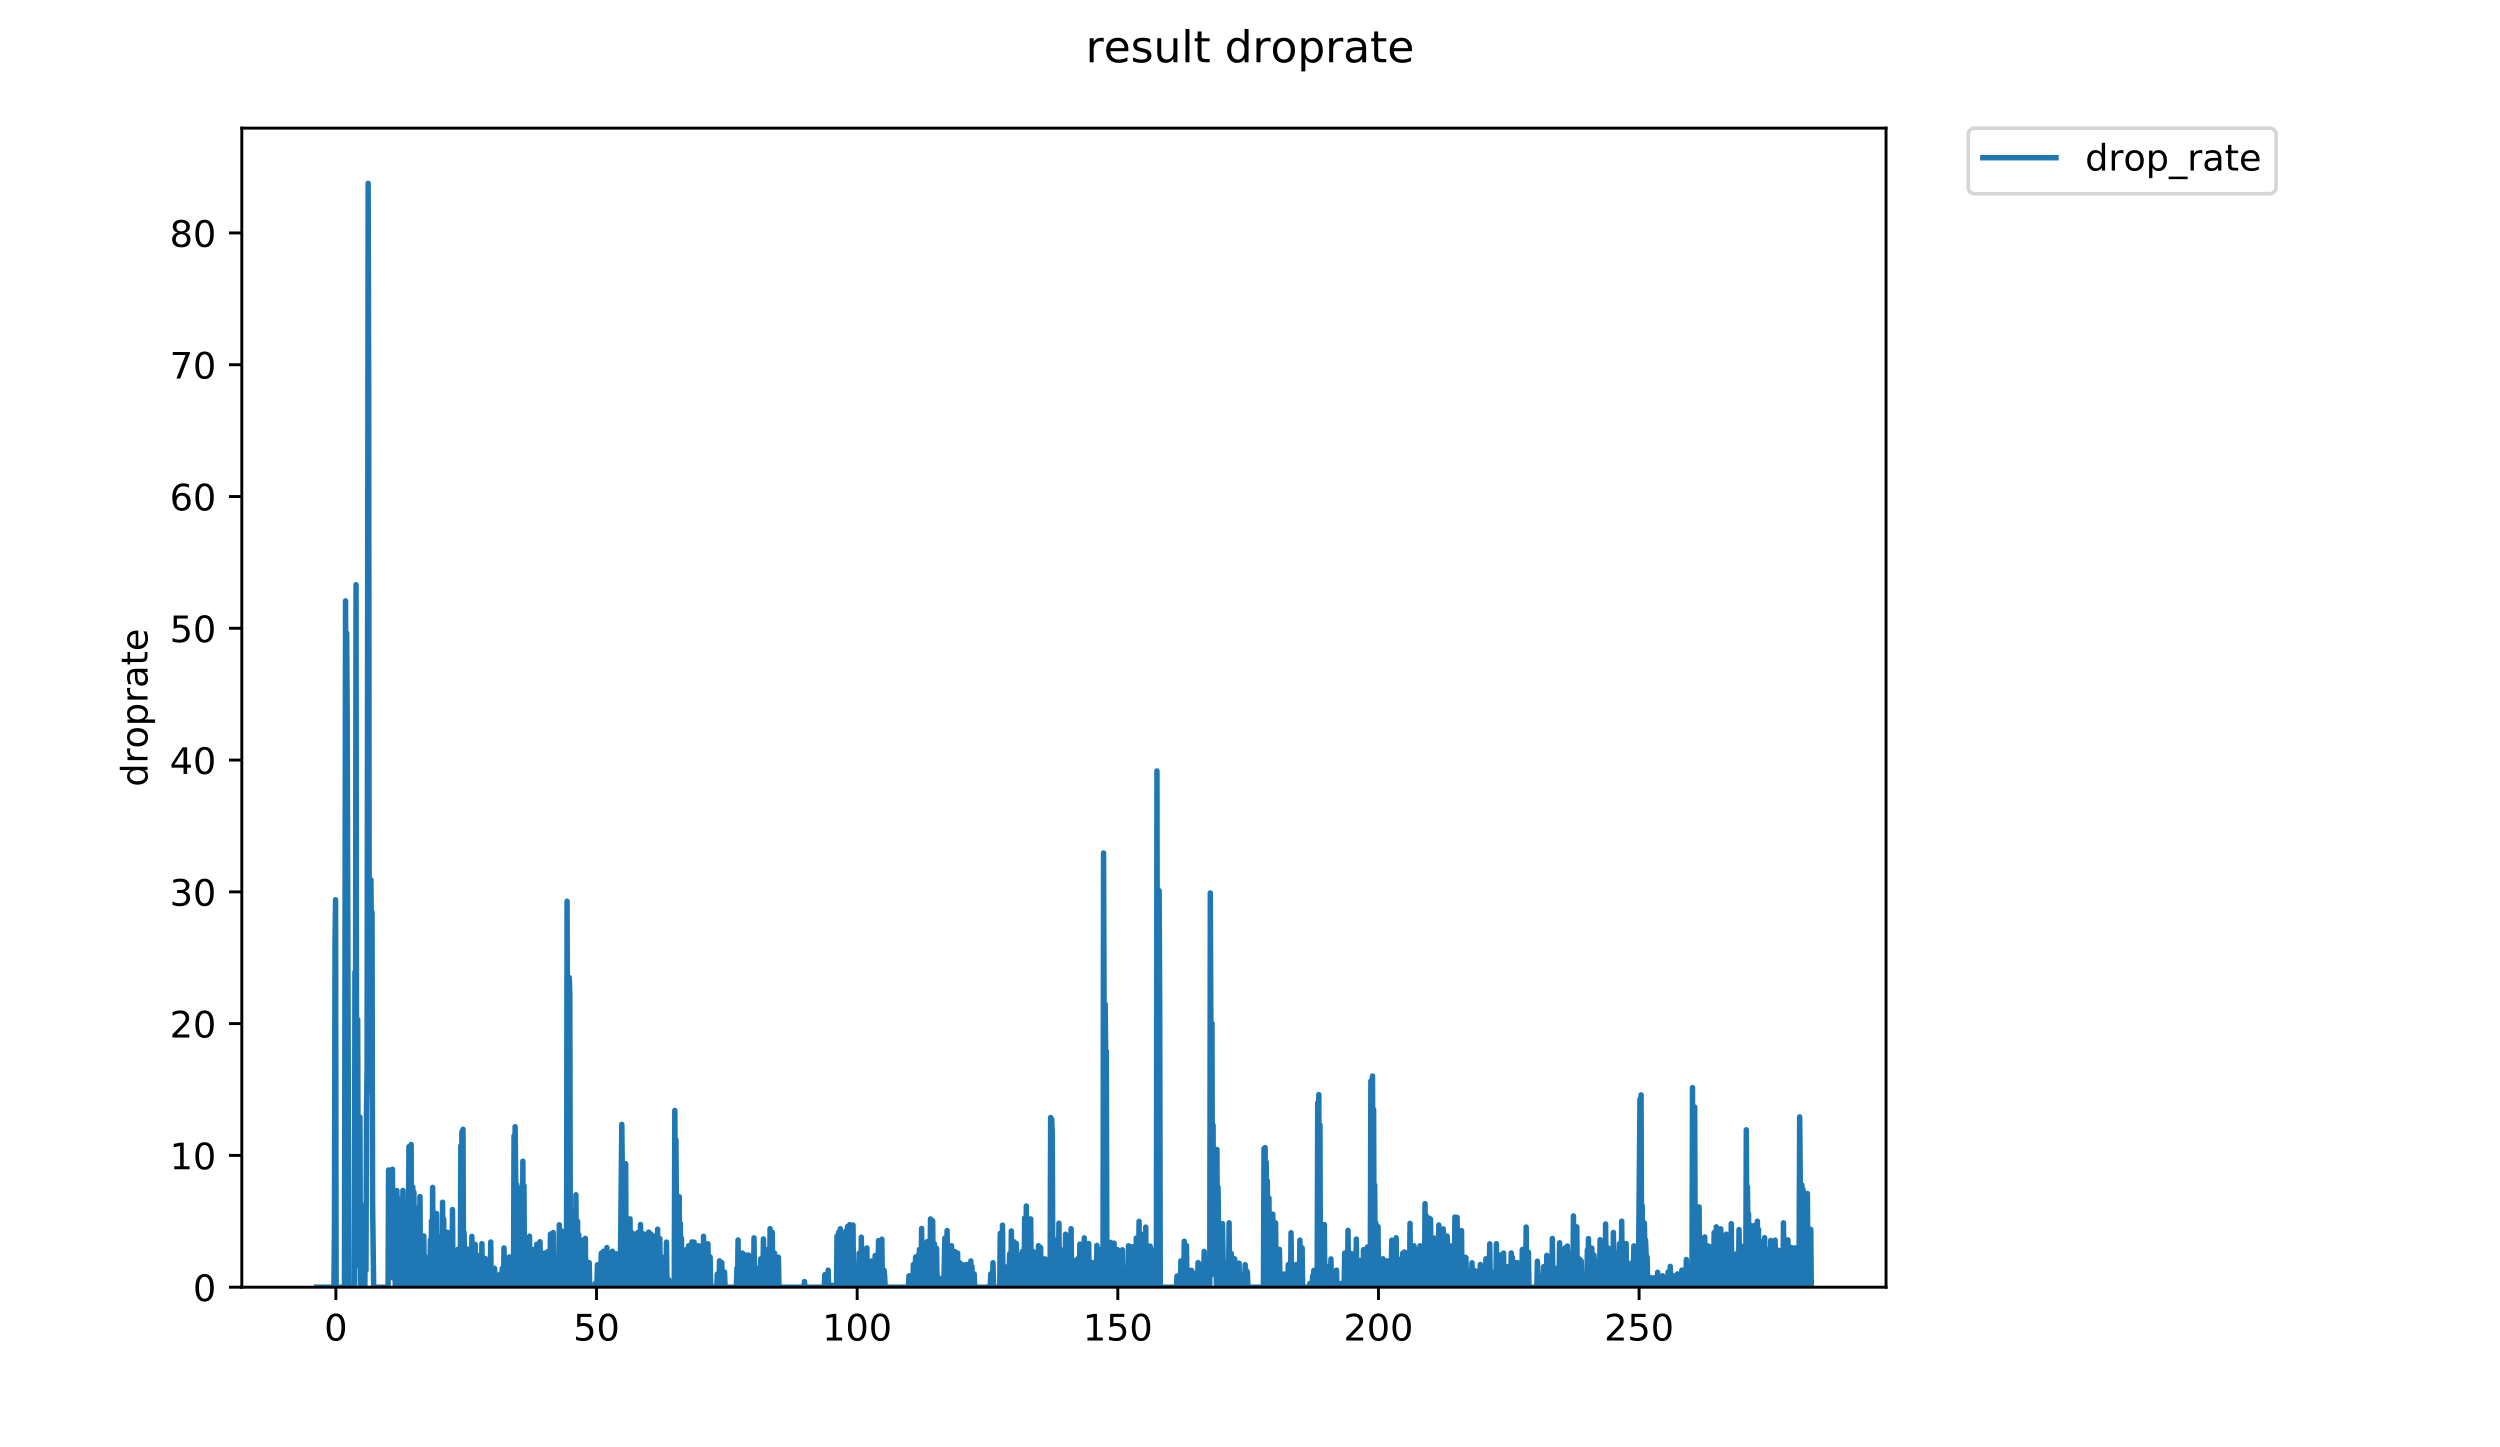 <?xml version="1.0" encoding="utf-8" standalone="no"?>
<!DOCTYPE svg PUBLIC "-//W3C//DTD SVG 1.1//EN"
  "http://www.w3.org/Graphics/SVG/1.1/DTD/svg11.dtd">
<!-- Created with matplotlib (https://matplotlib.org/) -->
<svg height="396pt" version="1.1" viewBox="0 0 684 396" width="684pt" xmlns="http://www.w3.org/2000/svg" xmlns:xlink="http://www.w3.org/1999/xlink">
 <defs>
  <style type="text/css">
*{stroke-linecap:butt;stroke-linejoin:round;}
  </style>
 </defs>
 <g id="figure_1">
  <g id="patch_1">
   <path d="M 0 396 
L 684 396 
L 684 0 
L 0 0 
z
" style="fill:#ffffff;"/>
  </g>
  <g id="axes_1">
   <g id="patch_2">
    <path d="M 66.159 352.174 
L 516.019 352.174 
L 516.019 35.062 
L 66.159 35.062 
z
" style="fill:#ffffff;"/>
   </g>
   <g id="matplotlib.axis_1">
    <g id="xtick_1">
     <g id="line2d_1">
      <defs>
       <path d="M 0 0 
L 0 3.5 
" id="m78ea5975b7" style="stroke:#000000;stroke-width:0.8;"/>
      </defs>
      <g>
       <use style="stroke:#000000;stroke-width:0.8;" x="91.895" xlink:href="#m78ea5975b7" y="352.174"/>
      </g>
     </g>
     <g id="text_1">
      <!-- 0 -->
      <defs>
       <path d="M 31.781 66.406 
Q 24.172 66.406 20.328 58.906 
Q 16.5 51.422 16.5 36.375 
Q 16.5 21.391 20.328 13.891 
Q 24.172 6.391 31.781 6.391 
Q 39.453 6.391 43.281 13.891 
Q 47.125 21.391 47.125 36.375 
Q 47.125 51.422 43.281 58.906 
Q 39.453 66.406 31.781 66.406 
z
M 31.781 74.219 
Q 44.047 74.219 50.516 64.516 
Q 56.984 54.828 56.984 36.375 
Q 56.984 17.969 50.516 8.266 
Q 44.047 -1.422 31.781 -1.422 
Q 19.531 -1.422 13.062 8.266 
Q 6.594 17.969 6.594 36.375 
Q 6.594 54.828 13.062 64.516 
Q 19.531 74.219 31.781 74.219 
z
" id="DejaVuSans-48"/>
      </defs>
      <g transform="translate(88.714 366.773)scale(0.1 -0.1)">
       <use xlink:href="#DejaVuSans-48"/>
      </g>
     </g>
    </g>
    <g id="xtick_2">
     <g id="line2d_2">
      <g>
       <use style="stroke:#000000;stroke-width:0.8;" x="163.207" xlink:href="#m78ea5975b7" y="352.174"/>
      </g>
     </g>
     <g id="text_2">
      <!-- 50 -->
      <defs>
       <path d="M 10.797 72.906 
L 49.516 72.906 
L 49.516 64.594 
L 19.828 64.594 
L 19.828 46.734 
Q 21.969 47.469 24.109 47.828 
Q 26.266 48.188 28.422 48.188 
Q 40.625 48.188 47.75 41.5 
Q 54.891 34.812 54.891 23.391 
Q 54.891 11.625 47.562 5.094 
Q 40.234 -1.422 26.906 -1.422 
Q 22.312 -1.422 17.547 -0.641 
Q 12.797 0.141 7.719 1.703 
L 7.719 11.625 
Q 12.109 9.234 16.797 8.062 
Q 21.484 6.891 26.703 6.891 
Q 35.156 6.891 40.078 11.328 
Q 45.016 15.766 45.016 23.391 
Q 45.016 31 40.078 35.438 
Q 35.156 39.891 26.703 39.891 
Q 22.75 39.891 18.812 39.016 
Q 14.891 38.141 10.797 36.281 
z
" id="DejaVuSans-53"/>
      </defs>
      <g transform="translate(156.845 366.773)scale(0.1 -0.1)">
       <use xlink:href="#DejaVuSans-53"/>
       <use x="63.623" xlink:href="#DejaVuSans-48"/>
      </g>
     </g>
    </g>
    <g id="xtick_3">
     <g id="line2d_3">
      <g>
       <use style="stroke:#000000;stroke-width:0.8;" x="234.52" xlink:href="#m78ea5975b7" y="352.174"/>
      </g>
     </g>
     <g id="text_3">
      <!-- 100 -->
      <defs>
       <path d="M 12.406 8.297 
L 28.516 8.297 
L 28.516 63.922 
L 10.984 60.406 
L 10.984 69.391 
L 28.422 72.906 
L 38.281 72.906 
L 38.281 8.297 
L 54.391 8.297 
L 54.391 0 
L 12.406 0 
z
" id="DejaVuSans-49"/>
      </defs>
      <g transform="translate(224.976 366.773)scale(0.1 -0.1)">
       <use xlink:href="#DejaVuSans-49"/>
       <use x="63.623" xlink:href="#DejaVuSans-48"/>
       <use x="127.246" xlink:href="#DejaVuSans-48"/>
      </g>
     </g>
    </g>
    <g id="xtick_4">
     <g id="line2d_4">
      <g>
       <use style="stroke:#000000;stroke-width:0.8;" x="305.833" xlink:href="#m78ea5975b7" y="352.174"/>
      </g>
     </g>
     <g id="text_4">
      <!-- 150 -->
      <g transform="translate(296.289 366.773)scale(0.1 -0.1)">
       <use xlink:href="#DejaVuSans-49"/>
       <use x="63.623" xlink:href="#DejaVuSans-53"/>
       <use x="127.246" xlink:href="#DejaVuSans-48"/>
      </g>
     </g>
    </g>
    <g id="xtick_5">
     <g id="line2d_5">
      <g>
       <use style="stroke:#000000;stroke-width:0.8;" x="377.145" xlink:href="#m78ea5975b7" y="352.174"/>
      </g>
     </g>
     <g id="text_5">
      <!-- 200 -->
      <defs>
       <path d="M 19.188 8.297 
L 53.609 8.297 
L 53.609 0 
L 7.328 0 
L 7.328 8.297 
Q 12.938 14.109 22.625 23.891 
Q 32.328 33.688 34.812 36.531 
Q 39.547 41.844 41.422 45.531 
Q 43.312 49.219 43.312 52.781 
Q 43.312 58.594 39.234 62.25 
Q 35.156 65.922 28.609 65.922 
Q 23.969 65.922 18.812 64.312 
Q 13.672 62.703 7.812 59.422 
L 7.812 69.391 
Q 13.766 71.781 18.938 73 
Q 24.125 74.219 28.422 74.219 
Q 39.75 74.219 46.484 68.547 
Q 53.219 62.891 53.219 53.422 
Q 53.219 48.922 51.531 44.891 
Q 49.859 40.875 45.406 35.406 
Q 44.188 33.984 37.641 27.219 
Q 31.109 20.453 19.188 8.297 
z
" id="DejaVuSans-50"/>
      </defs>
      <g transform="translate(367.601 366.773)scale(0.1 -0.1)">
       <use xlink:href="#DejaVuSans-50"/>
       <use x="63.623" xlink:href="#DejaVuSans-48"/>
       <use x="127.246" xlink:href="#DejaVuSans-48"/>
      </g>
     </g>
    </g>
    <g id="xtick_6">
     <g id="line2d_6">
      <g>
       <use style="stroke:#000000;stroke-width:0.8;" x="448.458" xlink:href="#m78ea5975b7" y="352.174"/>
      </g>
     </g>
     <g id="text_6">
      <!-- 250 -->
      <g transform="translate(438.914 366.773)scale(0.1 -0.1)">
       <use xlink:href="#DejaVuSans-50"/>
       <use x="63.623" xlink:href="#DejaVuSans-53"/>
       <use x="127.246" xlink:href="#DejaVuSans-48"/>
      </g>
     </g>
    </g>
   </g>
   <g id="matplotlib.axis_2">
    <g id="ytick_1">
     <g id="line2d_7">
      <defs>
       <path d="M 0 0 
L -3.5 0 
" id="m80c3c343e9" style="stroke:#000000;stroke-width:0.8;"/>
      </defs>
      <g>
       <use style="stroke:#000000;stroke-width:0.8;" x="66.159" xlink:href="#m80c3c343e9" y="352.174"/>
      </g>
     </g>
     <g id="text_7">
      <!-- 0 -->
      <g transform="translate(52.796 355.973)scale(0.1 -0.1)">
       <use xlink:href="#DejaVuSans-48"/>
      </g>
     </g>
    </g>
    <g id="ytick_2">
     <g id="line2d_8">
      <g>
       <use style="stroke:#000000;stroke-width:0.8;" x="66.159" xlink:href="#m80c3c343e9" y="316.119"/>
      </g>
     </g>
     <g id="text_8">
      <!-- 10 -->
      <g transform="translate(46.434 319.919)scale(0.1 -0.1)">
       <use xlink:href="#DejaVuSans-49"/>
       <use x="63.623" xlink:href="#DejaVuSans-48"/>
      </g>
     </g>
    </g>
    <g id="ytick_3">
     <g id="line2d_9">
      <g>
       <use style="stroke:#000000;stroke-width:0.8;" x="66.159" xlink:href="#m80c3c343e9" y="280.064"/>
      </g>
     </g>
     <g id="text_9">
      <!-- 20 -->
      <g transform="translate(46.434 283.864)scale(0.1 -0.1)">
       <use xlink:href="#DejaVuSans-50"/>
       <use x="63.623" xlink:href="#DejaVuSans-48"/>
      </g>
     </g>
    </g>
    <g id="ytick_4">
     <g id="line2d_10">
      <g>
       <use style="stroke:#000000;stroke-width:0.8;" x="66.159" xlink:href="#m80c3c343e9" y="244.01"/>
      </g>
     </g>
     <g id="text_10">
      <!-- 30 -->
      <defs>
       <path d="M 40.578 39.312 
Q 47.656 37.797 51.625 33 
Q 55.609 28.219 55.609 21.188 
Q 55.609 10.406 48.188 4.484 
Q 40.766 -1.422 27.094 -1.422 
Q 22.516 -1.422 17.656 -0.516 
Q 12.797 0.391 7.625 2.203 
L 7.625 11.719 
Q 11.719 9.328 16.594 8.109 
Q 21.484 6.891 26.812 6.891 
Q 36.078 6.891 40.938 10.547 
Q 45.797 14.203 45.797 21.188 
Q 45.797 27.641 41.281 31.266 
Q 36.766 34.906 28.719 34.906 
L 20.219 34.906 
L 20.219 43.016 
L 29.109 43.016 
Q 36.375 43.016 40.234 45.922 
Q 44.094 48.828 44.094 54.297 
Q 44.094 59.906 40.109 62.906 
Q 36.141 65.922 28.719 65.922 
Q 24.656 65.922 20.016 65.031 
Q 15.375 64.156 9.812 62.312 
L 9.812 71.094 
Q 15.438 72.656 20.344 73.438 
Q 25.25 74.219 29.594 74.219 
Q 40.828 74.219 47.359 69.109 
Q 53.906 64.016 53.906 55.328 
Q 53.906 49.266 50.438 45.094 
Q 46.969 40.922 40.578 39.312 
z
" id="DejaVuSans-51"/>
      </defs>
      <g transform="translate(46.434 247.809)scale(0.1 -0.1)">
       <use xlink:href="#DejaVuSans-51"/>
       <use x="63.623" xlink:href="#DejaVuSans-48"/>
      </g>
     </g>
    </g>
    <g id="ytick_5">
     <g id="line2d_11">
      <g>
       <use style="stroke:#000000;stroke-width:0.8;" x="66.159" xlink:href="#m80c3c343e9" y="207.955"/>
      </g>
     </g>
     <g id="text_11">
      <!-- 40 -->
      <defs>
       <path d="M 37.797 64.312 
L 12.891 25.391 
L 37.797 25.391 
z
M 35.203 72.906 
L 47.609 72.906 
L 47.609 25.391 
L 58.016 25.391 
L 58.016 17.188 
L 47.609 17.188 
L 47.609 0 
L 37.797 0 
L 37.797 17.188 
L 4.891 17.188 
L 4.891 26.703 
z
" id="DejaVuSans-52"/>
      </defs>
      <g transform="translate(46.434 211.754)scale(0.1 -0.1)">
       <use xlink:href="#DejaVuSans-52"/>
       <use x="63.623" xlink:href="#DejaVuSans-48"/>
      </g>
     </g>
    </g>
    <g id="ytick_6">
     <g id="line2d_12">
      <g>
       <use style="stroke:#000000;stroke-width:0.8;" x="66.159" xlink:href="#m80c3c343e9" y="171.9"/>
      </g>
     </g>
     <g id="text_12">
      <!-- 50 -->
      <g transform="translate(46.434 175.699)scale(0.1 -0.1)">
       <use xlink:href="#DejaVuSans-53"/>
       <use x="63.623" xlink:href="#DejaVuSans-48"/>
      </g>
     </g>
    </g>
    <g id="ytick_7">
     <g id="line2d_13">
      <g>
       <use style="stroke:#000000;stroke-width:0.8;" x="66.159" xlink:href="#m80c3c343e9" y="135.845"/>
      </g>
     </g>
     <g id="text_13">
      <!-- 60 -->
      <defs>
       <path d="M 33.016 40.375 
Q 26.375 40.375 22.484 35.828 
Q 18.609 31.297 18.609 23.391 
Q 18.609 15.531 22.484 10.953 
Q 26.375 6.391 33.016 6.391 
Q 39.656 6.391 43.531 10.953 
Q 47.406 15.531 47.406 23.391 
Q 47.406 31.297 43.531 35.828 
Q 39.656 40.375 33.016 40.375 
z
M 52.594 71.297 
L 52.594 62.312 
Q 48.875 64.062 45.094 64.984 
Q 41.312 65.922 37.594 65.922 
Q 27.828 65.922 22.672 59.328 
Q 17.531 52.734 16.797 39.406 
Q 19.672 43.656 24.016 45.922 
Q 28.375 48.188 33.594 48.188 
Q 44.578 48.188 50.953 41.516 
Q 57.328 34.859 57.328 23.391 
Q 57.328 12.156 50.688 5.359 
Q 44.047 -1.422 33.016 -1.422 
Q 20.359 -1.422 13.672 8.266 
Q 6.984 17.969 6.984 36.375 
Q 6.984 53.656 15.188 63.938 
Q 23.391 74.219 37.203 74.219 
Q 40.922 74.219 44.703 73.484 
Q 48.484 72.75 52.594 71.297 
z
" id="DejaVuSans-54"/>
      </defs>
      <g transform="translate(46.434 139.644)scale(0.1 -0.1)">
       <use xlink:href="#DejaVuSans-54"/>
       <use x="63.623" xlink:href="#DejaVuSans-48"/>
      </g>
     </g>
    </g>
    <g id="ytick_8">
     <g id="line2d_14">
      <g>
       <use style="stroke:#000000;stroke-width:0.8;" x="66.159" xlink:href="#m80c3c343e9" y="99.79"/>
      </g>
     </g>
     <g id="text_14">
      <!-- 70 -->
      <defs>
       <path d="M 8.203 72.906 
L 55.078 72.906 
L 55.078 68.703 
L 28.609 0 
L 18.312 0 
L 43.219 64.594 
L 8.203 64.594 
z
" id="DejaVuSans-55"/>
      </defs>
      <g transform="translate(46.434 103.589)scale(0.1 -0.1)">
       <use xlink:href="#DejaVuSans-55"/>
       <use x="63.623" xlink:href="#DejaVuSans-48"/>
      </g>
     </g>
    </g>
    <g id="ytick_9">
     <g id="line2d_15">
      <g>
       <use style="stroke:#000000;stroke-width:0.8;" x="66.159" xlink:href="#m80c3c343e9" y="63.735"/>
      </g>
     </g>
     <g id="text_15">
      <!-- 80 -->
      <defs>
       <path d="M 31.781 34.625 
Q 24.75 34.625 20.719 30.859 
Q 16.703 27.094 16.703 20.516 
Q 16.703 13.922 20.719 10.156 
Q 24.75 6.391 31.781 6.391 
Q 38.812 6.391 42.859 10.172 
Q 46.922 13.969 46.922 20.516 
Q 46.922 27.094 42.891 30.859 
Q 38.875 34.625 31.781 34.625 
z
M 21.922 38.812 
Q 15.578 40.375 12.031 44.719 
Q 8.5 49.078 8.5 55.328 
Q 8.5 64.062 14.719 69.141 
Q 20.953 74.219 31.781 74.219 
Q 42.672 74.219 48.875 69.141 
Q 55.078 64.062 55.078 55.328 
Q 55.078 49.078 51.531 44.719 
Q 48 40.375 41.703 38.812 
Q 48.828 37.156 52.797 32.312 
Q 56.781 27.484 56.781 20.516 
Q 56.781 9.906 50.312 4.234 
Q 43.844 -1.422 31.781 -1.422 
Q 19.734 -1.422 13.25 4.234 
Q 6.781 9.906 6.781 20.516 
Q 6.781 27.484 10.781 32.312 
Q 14.797 37.156 21.922 38.812 
z
M 18.312 54.391 
Q 18.312 48.734 21.844 45.562 
Q 25.391 42.391 31.781 42.391 
Q 38.141 42.391 41.719 45.562 
Q 45.312 48.734 45.312 54.391 
Q 45.312 60.062 41.719 63.234 
Q 38.141 66.406 31.781 66.406 
Q 25.391 66.406 21.844 63.234 
Q 18.312 60.062 18.312 54.391 
z
" id="DejaVuSans-56"/>
      </defs>
      <g transform="translate(46.434 67.535)scale(0.1 -0.1)">
       <use xlink:href="#DejaVuSans-56"/>
       <use x="63.623" xlink:href="#DejaVuSans-48"/>
      </g>
     </g>
    </g>
    <g id="text_16">
     <!-- droprate -->
     <defs>
      <path d="M 45.406 46.391 
L 45.406 75.984 
L 54.391 75.984 
L 54.391 0 
L 45.406 0 
L 45.406 8.203 
Q 42.578 3.328 38.25 0.953 
Q 33.938 -1.422 27.875 -1.422 
Q 17.969 -1.422 11.734 6.484 
Q 5.516 14.406 5.516 27.297 
Q 5.516 40.188 11.734 48.094 
Q 17.969 56 27.875 56 
Q 33.938 56 38.25 53.625 
Q 42.578 51.266 45.406 46.391 
z
M 14.797 27.297 
Q 14.797 17.391 18.875 11.75 
Q 22.953 6.109 30.078 6.109 
Q 37.203 6.109 41.297 11.75 
Q 45.406 17.391 45.406 27.297 
Q 45.406 37.203 41.297 42.844 
Q 37.203 48.484 30.078 48.484 
Q 22.953 48.484 18.875 42.844 
Q 14.797 37.203 14.797 27.297 
z
" id="DejaVuSans-100"/>
      <path d="M 41.109 46.297 
Q 39.594 47.172 37.812 47.578 
Q 36.031 48 33.891 48 
Q 26.266 48 22.188 43.047 
Q 18.109 38.094 18.109 28.812 
L 18.109 0 
L 9.078 0 
L 9.078 54.688 
L 18.109 54.688 
L 18.109 46.188 
Q 20.953 51.172 25.484 53.578 
Q 30.031 56 36.531 56 
Q 37.453 56 38.578 55.875 
Q 39.703 55.766 41.062 55.516 
z
" id="DejaVuSans-114"/>
      <path d="M 30.609 48.391 
Q 23.391 48.391 19.188 42.75 
Q 14.984 37.109 14.984 27.297 
Q 14.984 17.484 19.156 11.844 
Q 23.344 6.203 30.609 6.203 
Q 37.797 6.203 41.984 11.859 
Q 46.188 17.531 46.188 27.297 
Q 46.188 37.016 41.984 42.703 
Q 37.797 48.391 30.609 48.391 
z
M 30.609 56 
Q 42.328 56 49.016 48.375 
Q 55.719 40.766 55.719 27.297 
Q 55.719 13.875 49.016 6.219 
Q 42.328 -1.422 30.609 -1.422 
Q 18.844 -1.422 12.172 6.219 
Q 5.516 13.875 5.516 27.297 
Q 5.516 40.766 12.172 48.375 
Q 18.844 56 30.609 56 
z
" id="DejaVuSans-111"/>
      <path d="M 18.109 8.203 
L 18.109 -20.797 
L 9.078 -20.797 
L 9.078 54.688 
L 18.109 54.688 
L 18.109 46.391 
Q 20.953 51.266 25.266 53.625 
Q 29.594 56 35.594 56 
Q 45.562 56 51.781 48.094 
Q 58.016 40.188 58.016 27.297 
Q 58.016 14.406 51.781 6.484 
Q 45.562 -1.422 35.594 -1.422 
Q 29.594 -1.422 25.266 0.953 
Q 20.953 3.328 18.109 8.203 
z
M 48.688 27.297 
Q 48.688 37.203 44.609 42.844 
Q 40.531 48.484 33.406 48.484 
Q 26.266 48.484 22.188 42.844 
Q 18.109 37.203 18.109 27.297 
Q 18.109 17.391 22.188 11.75 
Q 26.266 6.109 33.406 6.109 
Q 40.531 6.109 44.609 11.75 
Q 48.688 17.391 48.688 27.297 
z
" id="DejaVuSans-112"/>
      <path d="M 34.281 27.484 
Q 23.391 27.484 19.188 25 
Q 14.984 22.516 14.984 16.5 
Q 14.984 11.719 18.141 8.906 
Q 21.297 6.109 26.703 6.109 
Q 34.188 6.109 38.703 11.406 
Q 43.219 16.703 43.219 25.484 
L 43.219 27.484 
z
M 52.203 31.203 
L 52.203 0 
L 43.219 0 
L 43.219 8.297 
Q 40.141 3.328 35.547 0.953 
Q 30.953 -1.422 24.312 -1.422 
Q 15.922 -1.422 10.953 3.297 
Q 6 8.016 6 15.922 
Q 6 25.141 12.172 29.828 
Q 18.359 34.516 30.609 34.516 
L 43.219 34.516 
L 43.219 35.406 
Q 43.219 41.609 39.141 45 
Q 35.062 48.391 27.688 48.391 
Q 23 48.391 18.547 47.266 
Q 14.109 46.141 10.016 43.891 
L 10.016 52.203 
Q 14.938 54.109 19.578 55.047 
Q 24.219 56 28.609 56 
Q 40.484 56 46.344 49.844 
Q 52.203 43.703 52.203 31.203 
z
" id="DejaVuSans-97"/>
      <path d="M 18.312 70.219 
L 18.312 54.688 
L 36.812 54.688 
L 36.812 47.703 
L 18.312 47.703 
L 18.312 18.016 
Q 18.312 11.328 20.141 9.422 
Q 21.969 7.516 27.594 7.516 
L 36.812 7.516 
L 36.812 0 
L 27.594 0 
Q 17.188 0 13.234 3.875 
Q 9.281 7.766 9.281 18.016 
L 9.281 47.703 
L 2.688 47.703 
L 2.688 54.688 
L 9.281 54.688 
L 9.281 70.219 
z
" id="DejaVuSans-116"/>
      <path d="M 56.203 29.594 
L 56.203 25.203 
L 14.891 25.203 
Q 15.484 15.922 20.484 11.062 
Q 25.484 6.203 34.422 6.203 
Q 39.594 6.203 44.453 7.469 
Q 49.312 8.734 54.109 11.281 
L 54.109 2.781 
Q 49.266 0.734 44.188 -0.344 
Q 39.109 -1.422 33.891 -1.422 
Q 20.797 -1.422 13.156 6.188 
Q 5.516 13.812 5.516 26.812 
Q 5.516 40.234 12.766 48.109 
Q 20.016 56 32.328 56 
Q 43.359 56 49.781 48.891 
Q 56.203 41.797 56.203 29.594 
z
M 47.219 32.234 
Q 47.125 39.594 43.094 43.984 
Q 39.062 48.391 32.422 48.391 
Q 24.906 48.391 20.391 44.141 
Q 15.875 39.891 15.188 32.172 
z
" id="DejaVuSans-101"/>
     </defs>
     <g transform="translate(40.354 215.236)rotate(-90)scale(0.1 -0.1)">
      <use xlink:href="#DejaVuSans-100"/>
      <use x="63.477" xlink:href="#DejaVuSans-114"/>
      <use x="104.559" xlink:href="#DejaVuSans-111"/>
      <use x="165.74" xlink:href="#DejaVuSans-112"/>
      <use x="229.217" xlink:href="#DejaVuSans-114"/>
      <use x="270.33" xlink:href="#DejaVuSans-97"/>
      <use x="331.609" xlink:href="#DejaVuSans-116"/>
      <use x="370.818" xlink:href="#DejaVuSans-101"/>
     </g>
    </g>
   </g>
   <g id="line2d_16">
    <path clip-path="url(#p901f7faec0)" d="M 86.607 352.174 
L 91.357 352.174 
L 91.507 335.878 
L 91.66 257.94 
L 91.812 246.161 
L 91.963 352.174 
L 94.24 352.174 
L 94.542 164.399 
L 94.691 225.074 
L 94.842 173.197 
L 94.991 194.759 
L 95.443 352.174 
L 96.963 352.174 
L 97.113 265.933 
L 97.264 290.454 
L 97.414 159.985 
L 97.565 309.938 
L 97.866 278.922 
L 98.017 340.843 
L 98.168 320.755 
L 98.319 346.508 
L 98.47 305.618 
L 98.62 352.174 
L 98.771 329.511 
L 98.922 352.174 
L 99.223 352.174 
L 99.374 339.777 
L 99.524 352.174 
L 99.674 341.814 
L 99.825 352.174 
L 99.976 331.483 
L 100.127 347.552 
L 100.278 303.619 
L 100.428 292.426 
L 100.729 50.163 
L 100.88 109.062 
L 101.03 283.276 
L 101.182 298.607 
L 101.484 240.723 
L 101.635 262.037 
L 101.786 249.529 
L 101.936 328.896 
L 102.238 352.174 
L 106.167 352.174 
L 106.317 320.102 
L 106.467 349.057 
L 106.617 339.242 
L 106.768 338.187 
L 106.918 345.44 
L 107.069 333.632 
L 107.223 341.48 
L 107.377 319.901 
L 107.531 349.649 
L 107.685 325.916 
L 107.839 343.59 
L 107.989 329.931 
L 108.139 351.655 
L 108.289 331.913 
L 108.439 352.174 
L 108.589 325.755 
L 108.74 347.001 
L 108.891 327.897 
L 109.191 352.174 
L 109.341 335.079 
L 109.491 331.942 
L 109.641 352.174 
L 109.791 335.549 
L 109.941 341.28 
L 110.091 352.174 
L 110.242 325.717 
L 110.391 352.174 
L 110.541 352.174 
L 110.691 335.525 
L 110.841 352.174 
L 111.591 352.174 
L 111.891 313.73 
L 112.041 321.003 
L 112.192 321.785 
L 112.343 352.174 
L 112.494 313.14 
L 112.644 349.057 
L 112.945 324.797 
L 113.096 352.174 
L 113.246 326.198 
L 113.396 344.932 
L 113.547 339.205 
L 113.697 342.346 
L 113.998 350.618 
L 114.149 332.115 
L 114.299 348.036 
L 114.451 352.174 
L 114.602 330.448 
L 114.752 352.174 
L 114.902 327.38 
L 115.053 348.036 
L 115.204 348.574 
L 115.355 343.355 
L 115.506 352.174 
L 115.656 352.174 
L 115.807 351.141 
L 115.957 338.167 
L 116.108 352.174 
L 116.259 352.174 
L 116.409 343.886 
L 116.561 344.448 
L 116.711 352.174 
L 116.862 352.174 
L 117.164 345.976 
L 117.466 352.174 
L 117.617 347.519 
L 117.767 339.242 
L 117.917 352.174 
L 118.067 334.043 
L 118.218 352.174 
L 118.369 324.875 
L 118.523 352.174 
L 118.974 352.174 
L 119.126 348.574 
L 119.277 349.595 
L 119.427 332.029 
L 119.578 352.174 
L 119.88 352.174 
L 120.032 338.346 
L 120.183 341.327 
L 120.333 352.174 
L 120.484 340.277 
L 120.635 339.83 
L 120.786 339.795 
L 120.938 352.174 
L 121.088 328.93 
L 121.241 352.174 
L 121.391 333.552 
L 121.542 352.174 
L 121.842 342.823 
L 121.992 352.174 
L 122.143 352.174 
L 122.445 337.173 
L 122.595 352.174 
L 122.746 343.886 
L 122.896 341.873 
L 123.048 345.469 
L 123.198 352.174 
L 123.348 352.174 
L 123.498 338.705 
L 123.648 352.174 
L 123.799 330.935 
L 123.949 352.174 
L 124.25 352.174 
L 124.403 348.089 
L 124.554 352.174 
L 124.855 346.994 
L 125.005 352.174 
L 125.306 341.799 
L 125.464 352.174 
L 125.925 352.174 
L 126.076 313.489 
L 126.226 351.655 
L 126.377 309.696 
L 126.528 347.532 
L 126.679 308.97 
L 126.83 351.658 
L 126.981 337.216 
L 127.131 351.14 
L 127.282 341.342 
L 127.597 345.736 
L 127.748 350.108 
L 127.899 346.484 
L 128.049 345.967 
L 128.199 341.828 
L 128.351 350.117 
L 128.502 352.174 
L 128.954 352.174 
L 129.105 338.267 
L 129.256 349.577 
L 129.406 352.174 
L 129.71 352.174 
L 129.862 349.101 
L 130.014 340.461 
L 130.17 352.174 
L 130.483 352.174 
L 130.635 343.492 
L 130.786 352.174 
L 131.089 352.174 
L 131.24 343.909 
L 131.39 352.174 
L 131.691 352.174 
L 131.842 340.259 
L 131.993 352.174 
L 132.447 352.174 
L 132.752 344.313 
L 132.903 352.174 
L 133.506 352.174 
L 133.657 344.943 
L 133.808 352.174 
L 134.11 352.174 
L 134.261 339.813 
L 134.413 352.174 
L 134.866 352.174 
L 135.018 349.088 
L 135.169 352.174 
L 135.319 347.009 
L 135.47 352.174 
L 135.62 350.102 
L 135.771 352.174 
L 135.921 351.657 
L 136.073 352.174 
L 136.224 350.114 
L 136.375 352.174 
L 136.677 352.174 
L 136.829 348.599 
L 136.982 352.174 
L 137.284 352.174 
L 137.434 347.001 
L 137.584 352.174 
L 137.736 352.174 
L 137.889 341.45 
L 138.19 352.174 
L 138.341 352.174 
L 138.643 346.02 
L 138.794 352.174 
L 139.246 352.174 
L 139.397 343.898 
L 139.549 346.541 
L 139.704 352.174 
L 140.486 352.174 
L 140.636 310.791 
L 140.787 324.758 
L 140.938 308.268 
L 141.09 322.638 
L 141.241 352.174 
L 141.394 324.086 
L 141.545 352.174 
L 141.699 333.867 
L 141.849 348.036 
L 141.999 344.943 
L 142.15 352.174 
L 142.3 349.07 
L 142.453 325.108 
L 142.603 347.016 
L 142.754 327.827 
L 142.905 352.174 
L 143.056 317.714 
L 143.209 352.174 
L 143.36 324.4 
L 143.512 352.174 
L 143.662 348.042 
L 143.813 348.553 
L 143.966 347.591 
L 144.117 352.174 
L 144.268 347.519 
L 144.42 352.174 
L 144.574 352.174 
L 144.876 338.227 
L 145.027 352.174 
L 145.178 351.148 
L 145.329 352.174 
L 145.48 343.393 
L 145.631 348.048 
L 145.782 341.873 
L 145.933 352.174 
L 146.234 352.174 
L 146.384 342.836 
L 146.535 352.174 
L 146.686 351.141 
L 146.838 340.445 
L 146.989 352.174 
L 147.592 352.174 
L 147.742 339.741 
L 147.893 352.174 
L 148.046 351.664 
L 148.347 342.863 
L 148.5 352.174 
L 148.801 352.174 
L 148.951 342.823 
L 149.102 352.174 
L 149.552 352.174 
L 149.855 342.457 
L 150.006 352.174 
L 150.307 352.174 
L 150.457 350.102 
L 150.607 337.648 
L 150.907 352.174 
L 151.208 352.174 
L 151.359 337.216 
L 151.51 352.174 
L 151.661 346.484 
L 151.813 349.106 
L 151.963 343.909 
L 152.115 352.174 
L 152.266 352.174 
L 152.416 345.449 
L 152.717 352.174 
L 152.871 351.666 
L 153.021 335.104 
L 153.173 352.174 
L 153.475 352.174 
L 153.626 336.744 
L 153.778 352.174 
L 154.087 352.174 
L 154.239 338.877 
L 154.39 352.174 
L 154.996 352.174 
L 155.147 246.585 
L 155.449 330.541 
L 155.6 273.369 
L 155.755 267.458 
L 155.905 272.11 
L 156.057 352.174 
L 156.208 343.43 
L 156.359 352.174 
L 156.663 352.174 
L 156.815 331.659 
L 156.966 352.174 
L 157.268 336.633 
L 157.419 352.174 
L 157.57 326.9 
L 157.721 352.174 
L 157.872 347.532 
L 158.023 334.121 
L 158.174 352.174 
L 158.325 337.732 
L 158.475 352.174 
L 158.627 352.174 
L 158.93 342.43 
L 159.082 352.174 
L 159.233 352.174 
L 159.385 339.297 
L 159.539 352.174 
L 159.842 352.174 
L 160.144 338.821 
L 160.295 352.174 
L 160.75 352.174 
L 160.901 348.569 
L 161.052 352.174 
L 161.202 345.459 
L 161.353 352.174 
L 162.711 352.174 
L 162.862 351.141 
L 163.012 352.174 
L 163.313 351.141 
L 163.465 346.028 
L 163.617 352.174 
L 163.919 352.174 
L 164.071 346.02 
L 164.223 351.15 
L 164.524 342.876 
L 164.828 352.174 
L 164.98 352.174 
L 165.131 342.346 
L 165.287 352.174 
L 165.593 352.174 
L 165.744 348.574 
L 165.896 352.174 
L 166.046 341.342 
L 166.2 352.174 
L 166.803 352.174 
L 166.954 344.47 
L 167.107 352.174 
L 167.41 352.174 
L 167.56 342.332 
L 167.711 352.174 
L 167.862 352.174 
L 168.012 350.622 
L 168.166 346.089 
L 168.317 352.174 
L 168.471 352.174 
L 168.624 343.034 
L 168.775 352.174 
L 169.675 352.174 
L 170.126 307.624 
L 170.426 335.549 
L 170.576 328.311 
L 170.726 352.174 
L 171.175 318.405 
L 171.325 352.174 
L 171.476 335.153 
L 171.626 340.259 
L 171.776 337.628 
L 171.926 349.58 
L 172.076 352.174 
L 172.226 349.58 
L 172.376 333.471 
L 172.526 352.174 
L 172.828 352.174 
L 172.981 337.322 
L 173.133 352.174 
L 173.436 352.174 
L 173.586 339.167 
L 173.735 352.174 
L 174.185 352.174 
L 174.336 351.657 
L 174.493 337.234 
L 174.643 352.174 
L 174.793 343.862 
L 174.943 352.174 
L 175.092 352.174 
L 175.242 335.03 
L 175.393 349.58 
L 175.543 339.777 
L 175.694 352.174 
L 175.995 352.174 
L 176.145 337.607 
L 176.295 352.174 
L 176.594 348.538 
L 176.744 352.174 
L 176.894 346.971 
L 177.044 346.459 
L 177.194 352.174 
L 177.344 352.174 
L 177.494 337.108 
L 177.793 352.174 
L 177.943 352.174 
L 178.093 337.628 
L 178.242 352.174 
L 178.707 352.174 
L 179.01 342.876 
L 179.161 352.174 
L 179.312 338.167 
L 179.462 350.622 
L 179.612 352.174 
L 179.765 351.663 
L 179.917 336.32 
L 180.067 352.174 
L 180.369 352.174 
L 180.521 338.84 
L 180.673 352.174 
L 180.975 352.174 
L 181.127 345.035 
L 181.279 352.174 
L 181.582 352.174 
L 181.734 343.968 
L 181.885 352.174 
L 182.189 352.174 
L 182.34 339.83 
L 182.499 352.174 
L 182.802 352.174 
L 182.953 350.114 
L 183.104 352.174 
L 183.256 352.174 
L 183.407 351.147 
L 183.558 352.174 
L 184.474 352.174 
L 184.625 303.827 
L 184.776 327.862 
L 184.926 311.826 
L 185.228 352.174 
L 185.379 350.111 
L 185.531 331.63 
L 185.682 352.174 
L 185.833 327.415 
L 185.983 352.174 
L 186.135 334.712 
L 186.286 352.174 
L 186.437 338.801 
L 186.589 352.174 
L 186.74 352.174 
L 187.044 345.507 
L 187.2 352.174 
L 187.654 352.174 
L 187.805 341.873 
L 188.106 352.174 
L 188.257 352.174 
L 188.408 340.843 
L 188.558 352.174 
L 188.708 352.174 
L 188.858 344.911 
L 189.009 352.174 
L 189.161 352.174 
L 189.312 339.795 
L 189.462 352.174 
L 189.765 352.174 
L 189.916 339.848 
L 190.067 352.174 
L 190.369 352.174 
L 190.52 344.448 
L 190.673 352.174 
L 190.823 349.602 
L 190.974 352.174 
L 191.125 340.826 
L 191.277 352.174 
L 191.578 352.174 
L 191.728 341.28 
L 191.878 352.174 
L 192.331 352.174 
L 192.482 338.247 
L 192.633 351.659 
L 192.784 352.174 
L 193.238 352.174 
L 193.389 351.659 
L 193.54 352.174 
L 193.691 340.311 
L 193.842 352.174 
L 193.993 350.111 
L 194.143 352.174 
L 194.294 343.898 
L 194.444 352.174 
L 196.11 352.174 
L 196.262 348.579 
L 196.413 351.66 
L 196.565 352.174 
L 196.716 352.174 
L 196.867 344.973 
L 197.019 352.174 
L 197.174 352.174 
L 197.474 345.43 
L 197.625 352.174 
L 198.078 352.174 
L 198.229 348.048 
L 198.38 352.174 
L 201.472 352.174 
L 201.623 347.001 
L 201.776 352.174 
L 201.926 339.261 
L 202.078 352.174 
L 202.686 352.174 
L 202.836 348.042 
L 202.987 352.174 
L 203.137 342.836 
L 203.287 352.174 
L 203.89 352.174 
L 204.041 343.368 
L 204.192 352.174 
L 204.343 352.174 
L 204.493 347.505 
L 204.643 350.618 
L 204.793 343.368 
L 204.944 352.174 
L 205.245 352.174 
L 205.395 348.03 
L 205.546 352.174 
L 205.697 350.629 
L 205.848 352.174 
L 206.149 352.174 
L 206.3 338.686 
L 206.45 352.174 
L 206.903 352.174 
L 207.204 347.016 
L 207.355 352.174 
L 207.506 347.519 
L 207.807 352.174 
L 207.957 352.174 
L 208.108 344.437 
L 208.266 350.688 
L 208.417 352.174 
L 208.571 347.11 
L 208.725 348.624 
L 208.878 338.971 
L 209.031 352.174 
L 209.489 352.174 
L 209.791 346.492 
L 209.943 352.174 
L 210.094 341.843 
L 210.244 352.174 
L 210.395 347.023 
L 210.546 352.174 
L 210.696 336.161 
L 210.847 352.174 
L 210.997 352.174 
L 211.149 349.602 
L 211.305 337.172 
L 211.456 352.174 
L 211.608 352.174 
L 211.759 342.89 
L 211.909 342.863 
L 212.062 352.174 
L 212.212 352.174 
L 212.362 343.886 
L 212.515 345.535 
L 212.666 352.174 
L 212.819 352.174 
L 212.971 343.968 
L 213.125 352.174 
L 219.946 352.174 
L 220.097 350.627 
L 220.248 352.174 
L 225.518 352.174 
L 225.678 348.75 
L 225.829 352.174 
L 225.979 349.062 
L 226.129 352.174 
L 226.283 352.174 
L 226.433 351.14 
L 226.583 347.519 
L 226.733 352.174 
L 227.485 352.174 
L 227.635 351.655 
L 227.787 352.174 
L 228.857 352.174 
L 229.007 338.187 
L 229.158 351.141 
L 229.308 352.174 
L 229.459 337.13 
L 229.61 352.174 
L 229.76 352.174 
L 229.91 336.184 
L 230.061 352.174 
L 230.212 352.174 
L 230.362 342.863 
L 230.666 352.174 
L 230.817 352.174 
L 230.968 342.876 
L 231.118 351.141 
L 231.271 352.174 
L 231.429 336.8 
L 231.579 352.174 
L 231.729 349.591 
L 231.879 335.597 
L 232.029 352.174 
L 232.179 343.862 
L 232.329 351.655 
L 232.479 335.055 
L 232.629 352.174 
L 233.083 352.174 
L 233.234 351.143 
L 233.385 335.177 
L 233.535 352.174 
L 234.45 352.174 
L 234.75 345.958 
L 234.901 352.174 
L 235.052 342.876 
L 235.202 352.174 
L 235.503 352.174 
L 235.657 338.482 
L 235.808 352.174 
L 235.958 349.584 
L 236.109 352.174 
L 236.259 352.174 
L 236.41 345.459 
L 236.562 352.174 
L 236.712 352.174 
L 236.863 349.591 
L 237.017 350.653 
L 237.168 341.434 
L 237.319 352.174 
L 237.469 348.03 
L 237.621 351.661 
L 237.772 352.174 
L 238.074 352.174 
L 238.226 350.636 
L 238.378 345.024 
L 238.531 352.174 
L 238.987 352.174 
L 239.139 345.469 
L 239.29 352.174 
L 239.443 343.505 
L 239.593 352.174 
L 240.206 352.174 
L 240.358 339.443 
L 240.51 352.174 
L 240.812 352.174 
L 240.965 347.074 
L 241.119 352.174 
L 241.272 339.045 
L 241.424 352.174 
L 241.728 352.174 
L 241.88 347.565 
L 242.032 349.079 
L 242.182 352.174 
L 248.546 352.174 
L 248.696 349.066 
L 248.846 352.174 
L 249.147 352.174 
L 249.298 349.062 
L 249.448 352.174 
L 249.749 352.174 
L 249.899 345.967 
L 250.051 352.174 
L 250.201 345.967 
L 250.352 351.656 
L 250.503 343.921 
L 250.653 352.174 
L 250.953 352.174 
L 251.254 343.393 
L 251.405 351.138 
L 251.556 341.858 
L 251.706 351.656 
L 251.856 352.174 
L 252.007 352.174 
L 252.157 336.115 
L 252.307 352.174 
L 252.918 352.174 
L 253.072 340.445 
L 253.225 352.174 
L 253.527 352.174 
L 253.677 339.706 
L 253.827 352.174 
L 254.432 352.174 
L 254.582 333.498 
L 254.733 352.174 
L 255.033 352.174 
L 255.183 334.017 
L 255.333 352.174 
L 255.484 352.174 
L 255.634 340.277 
L 255.935 352.174 
L 256.085 351.135 
L 256.239 341.555 
L 256.389 352.174 
L 256.539 352.174 
L 256.689 349.58 
L 256.84 349.595 
L 257.305 352.174 
L 258.216 352.174 
L 258.516 338.744 
L 258.667 352.174 
L 258.825 352.174 
L 259.127 336.678 
L 259.281 352.174 
L 259.434 352.174 
L 259.585 342.388 
L 259.738 340.939 
L 259.889 352.174 
L 260.04 352.174 
L 260.192 349.106 
L 260.343 340.826 
L 260.493 352.174 
L 260.943 352.174 
L 261.094 351.138 
L 261.246 342.43 
L 261.396 352.174 
L 261.848 352.174 
L 261.998 342.85 
L 262.148 352.174 
L 262.448 352.174 
L 262.599 345.478 
L 262.753 352.174 
L 263.054 352.174 
L 263.204 345.949 
L 263.356 352.174 
L 263.506 347.505 
L 263.656 352.174 
L 263.961 352.174 
L 264.114 349.635 
L 264.265 352.174 
L 264.415 345.967 
L 264.565 352.174 
L 265.17 352.174 
L 265.321 349.606 
L 265.471 352.174 
L 265.624 344.994 
L 265.774 352.174 
L 265.925 346.5 
L 266.08 352.174 
L 266.38 348.543 
L 266.53 348.543 
L 266.681 352.174 
L 270.921 352.174 
L 271.071 348.543 
L 271.226 352.174 
L 271.377 351.143 
L 271.528 352.174 
L 271.679 345.469 
L 271.84 352.174 
L 273.519 352.174 
L 273.673 337.448 
L 273.826 352.174 
L 274.127 352.174 
L 274.278 335.201 
L 274.429 352.174 
L 274.731 352.174 
L 274.883 347.532 
L 275.189 352.174 
L 275.34 352.174 
L 275.494 346.612 
L 275.645 348.065 
L 275.946 352.174 
L 276.25 343.021 
L 276.401 352.174 
L 276.551 352.174 
L 276.703 336.788 
L 276.854 352.174 
L 277.011 341.218 
L 277.164 352.174 
L 277.466 339.759 
L 277.617 352.174 
L 277.921 352.174 
L 278.071 340.242 
L 278.222 350.111 
L 278.378 352.174 
L 278.529 346.525 
L 278.68 352.174 
L 278.98 352.174 
L 279.131 343.38 
L 279.433 352.174 
L 279.585 349.606 
L 279.736 342.374 
L 280.039 352.174 
L 280.189 352.174 
L 280.346 333.25 
L 280.497 352.174 
L 280.647 351.657 
L 280.798 329.963 
L 280.948 351.138 
L 281.1 352.174 
L 281.251 352.174 
L 281.401 340.259 
L 281.701 352.174 
L 281.852 346.476 
L 282.002 333.498 
L 282.154 352.174 
L 282.305 348.042 
L 282.457 348.604 
L 282.608 342.36 
L 282.76 352.174 
L 282.911 352.174 
L 283.062 346.492 
L 283.213 352.174 
L 283.363 352.174 
L 283.514 343.368 
L 283.664 352.174 
L 283.965 352.174 
L 284.116 340.826 
L 284.267 352.174 
L 284.567 352.174 
L 284.718 341.327 
L 284.869 352.174 
L 285.019 351.14 
L 285.319 348.03 
L 285.472 352.174 
L 285.622 352.174 
L 285.773 351.656 
L 285.923 344.415 
L 286.075 352.174 
L 286.376 348.024 
L 286.53 352.174 
L 287.305 352.174 
L 287.455 305.752 
L 287.606 352.174 
L 287.757 306.202 
L 287.907 310.214 
L 288.058 352.174 
L 288.364 339.118 
L 288.515 352.174 
L 288.665 352.174 
L 288.816 344.393 
L 289.117 352.174 
L 289.267 343.405 
L 289.418 351.656 
L 289.568 352.174 
L 289.72 334.662 
L 289.871 350.631 
L 290.022 352.174 
L 290.173 341.873 
L 290.323 343.886 
L 290.474 352.174 
L 290.627 352.174 
L 290.78 345.554 
L 290.935 344.631 
L 291.085 352.174 
L 291.387 352.174 
L 291.537 337.69 
L 291.688 352.174 
L 291.84 348.071 
L 291.99 340.294 
L 292.141 352.174 
L 292.292 343.418 
L 292.443 348.569 
L 292.594 347.539 
L 292.746 352.174 
L 292.897 352.174 
L 293.047 336.161 
L 293.197 349.584 
L 293.348 352.174 
L 293.498 352.174 
L 293.648 345.43 
L 293.798 345.43 
L 293.948 352.174 
L 294.099 352.174 
L 294.249 344.922 
L 294.549 352.174 
L 294.699 345.43 
L 294.849 344.381 
L 294.999 352.174 
L 295.3 352.174 
L 295.452 340.395 
L 295.605 351.151 
L 295.755 352.174 
L 295.906 343.898 
L 296.207 352.174 
L 296.507 352.174 
L 296.657 338.686 
L 296.807 352.174 
L 297.108 352.174 
L 297.258 345.42 
L 297.558 352.174 
L 297.708 350.62 
L 297.858 340.225 
L 298.008 352.174 
L 298.158 350.102 
L 298.312 345.563 
L 298.462 352.174 
L 298.762 352.174 
L 299.061 345.42 
L 299.211 352.174 
L 299.361 346.971 
L 299.962 352.174 
L 300.112 340.745 
L 300.412 352.174 
L 300.566 352.174 
L 300.716 341.828 
L 300.866 352.174 
L 301.781 352.174 
L 301.931 233.375 
L 302.23 321.522 
L 302.38 274.765 
L 302.53 291.39 
L 302.684 287.591 
L 302.834 343.898 
L 302.99 352.174 
L 303.441 352.174 
L 303.592 351.141 
L 303.742 352.174 
L 303.895 339.935 
L 304.049 352.174 
L 304.663 352.174 
L 304.818 340.122 
L 304.969 352.174 
L 305.576 352.174 
L 305.728 341.887 
L 305.878 352.174 
L 306.184 352.174 
L 306.334 351.137 
L 306.485 352.174 
L 306.786 352.174 
L 306.94 350.659 
L 307.092 341.946 
L 307.243 352.174 
L 307.551 352.174 
L 307.702 348.059 
L 307.854 352.174 
L 308.004 352.174 
L 308.155 347.016 
L 308.308 347.067 
L 308.459 352.174 
L 308.611 352.174 
L 308.762 340.843 
L 308.914 352.174 
L 309.066 352.174 
L 309.217 348.579 
L 309.369 352.174 
L 309.68 341.111 
L 309.984 352.174 
L 310.134 352.174 
L 310.285 345.469 
L 310.591 352.174 
L 310.741 352.174 
L 310.892 338.725 
L 311.043 352.174 
L 311.195 348.599 
L 311.347 341.902 
L 311.498 352.174 
L 311.65 334.172 
L 311.802 352.174 
L 311.954 352.174 
L 312.105 340.826 
L 312.257 350.638 
L 312.408 352.174 
L 312.56 337.773 
L 312.864 352.174 
L 313.167 342.416 
L 313.318 352.174 
L 313.469 335.739 
L 313.62 351.14 
L 313.773 352.174 
L 314.075 343.921 
L 314.227 344.492 
L 314.378 352.174 
L 314.53 352.174 
L 314.682 340.939 
L 314.994 352.174 
L 315.146 341.873 
L 315.452 352.174 
L 315.603 347.532 
L 315.755 352.174 
L 316.386 352.174 
L 316.538 210.934 
L 316.688 309.301 
L 317.143 243.7 
L 317.296 276.699 
L 317.45 352.174 
L 321.879 352.174 
L 322.033 349.119 
L 322.183 352.174 
L 322.334 350.102 
L 322.487 352.174 
L 322.942 352.174 
L 323.094 344.984 
L 323.244 352.174 
L 323.397 347.578 
L 323.551 352.174 
L 323.854 352.174 
L 324.009 339.603 
L 324.16 352.174 
L 324.311 350.096 
L 324.463 352.174 
L 324.613 340.778 
L 324.765 352.174 
L 325.371 352.174 
L 325.522 347.565 
L 325.675 352.174 
L 325.826 352.174 
L 325.977 347.558 
L 326.129 348.059 
L 326.283 352.174 
L 326.738 352.174 
L 326.891 348.599 
L 327.343 352.174 
L 327.493 348.036 
L 327.643 350.62 
L 327.794 345.449 
L 327.944 352.174 
L 328.247 352.174 
L 328.399 351.661 
L 328.549 352.174 
L 328.701 346.028 
L 328.856 352.174 
L 329.007 349.599 
L 329.157 352.174 
L 329.309 352.174 
L 329.459 342.374 
L 329.762 352.174 
L 329.913 345.459 
L 330.064 352.174 
L 330.99 352.174 
L 331.141 244.318 
L 331.443 317.984 
L 331.594 279.961 
L 331.748 348.634 
L 331.898 307.815 
L 332.049 345.967 
L 332.199 341.28 
L 332.35 332.657 
L 332.501 344.922 
L 332.651 330.479 
L 332.802 352.174 
L 332.953 314.52 
L 333.104 348.042 
L 333.254 324.797 
L 333.555 352.174 
L 333.706 337.216 
L 333.856 352.174 
L 334.012 335.101 
L 334.163 352.174 
L 334.314 352.174 
L 334.466 334.786 
L 334.77 352.174 
L 335.071 352.174 
L 335.222 345.449 
L 335.372 352.174 
L 335.524 352.174 
L 335.674 346.492 
L 335.825 345.449 
L 335.975 352.174 
L 336.126 352.174 
L 336.276 334.561 
L 336.428 352.174 
L 336.731 352.174 
L 336.883 342.982 
L 337.034 352.174 
L 337.185 345.44 
L 337.336 352.174 
L 337.488 350.633 
L 337.638 351.14 
L 337.789 344.415 
L 337.94 352.174 
L 338.546 352.174 
L 338.697 349.595 
L 338.85 352.174 
L 339.005 345.6 
L 339.155 352.174 
L 339.305 350.618 
L 339.456 352.174 
L 339.607 349.075 
L 339.762 352.174 
L 339.913 350.631 
L 340.064 352.174 
L 340.215 351.658 
L 340.37 352.174 
L 340.523 350.644 
L 340.674 346.011 
L 340.825 352.174 
L 340.975 347.525 
L 341.126 352.174 
L 341.277 348.042 
L 341.427 352.174 
L 345.679 352.174 
L 345.831 314.222 
L 345.982 345.993 
L 346.135 313.98 
L 346.285 349.584 
L 346.435 317.935 
L 346.585 352.174 
L 346.735 323.081 
L 346.886 352.174 
L 347.036 347.512 
L 347.186 327.792 
L 347.336 352.174 
L 347.486 333.498 
L 347.639 346.037 
L 347.789 343.898 
L 347.939 352.174 
L 348.089 352.174 
L 348.241 332.201 
L 348.394 350.642 
L 348.545 352.174 
L 348.696 352.174 
L 348.847 349.079 
L 348.997 334.586 
L 349.148 352.174 
L 349.751 352.174 
L 349.901 349.591 
L 350.052 341.828 
L 350.202 352.174 
L 350.961 352.174 
L 351.113 351.661 
L 351.264 348.569 
L 351.414 352.174 
L 351.721 352.174 
L 351.871 351.141 
L 352.022 352.174 
L 352.172 351.657 
L 352.323 352.174 
L 352.475 346.002 
L 352.626 352.174 
L 353.079 352.174 
L 353.231 337.28 
L 353.382 351.659 
L 353.533 352.174 
L 353.683 352.174 
L 353.836 347.06 
L 353.987 348.048 
L 354.138 352.174 
L 354.439 352.174 
L 354.591 346.002 
L 354.741 345.984 
L 354.892 347.001 
L 355.043 352.174 
L 355.501 352.174 
L 355.652 339.297 
L 355.804 351.661 
L 355.959 352.174 
L 356.111 352.174 
L 356.263 341.419 
L 356.413 352.174 
L 358.237 352.174 
L 358.389 351.156 
L 358.541 352.174 
L 358.692 352.174 
L 358.843 351.657 
L 358.994 351.658 
L 359.145 349.088 
L 359.298 352.174 
L 359.45 347.584 
L 359.602 352.174 
L 360.375 352.174 
L 360.526 301.697 
L 360.677 352.174 
L 360.827 299.487 
L 360.979 350.12 
L 361.131 307.744 
L 361.283 352.174 
L 361.433 338.207 
L 361.736 351.661 
L 361.888 344.003 
L 362.038 352.174 
L 362.188 352.174 
L 362.338 335.055 
L 362.491 352.174 
L 362.792 352.174 
L 362.943 347.009 
L 363.093 352.174 
L 363.393 352.174 
L 363.543 346.459 
L 363.693 352.174 
L 363.997 352.174 
L 364.148 344.448 
L 364.299 352.174 
L 364.75 352.174 
L 364.901 348.048 
L 365.052 348.048 
L 365.203 352.174 
L 365.354 349.093 
L 365.505 348.558 
L 365.655 347.505 
L 365.805 352.174 
L 366.706 352.174 
L 366.857 351.147 
L 367.007 352.174 
L 367.157 351.137 
L 367.307 352.174 
L 367.758 352.174 
L 367.908 342.823 
L 368.058 352.174 
L 368.366 352.174 
L 368.517 351.14 
L 368.667 352.174 
L 368.817 336.633 
L 368.967 352.174 
L 369.58 352.174 
L 369.732 342.969 
L 369.882 352.174 
L 370.032 348.03 
L 370.182 348.543 
L 370.332 347.512 
L 370.482 352.174 
L 370.936 352.174 
L 371.09 339.008 
L 371.24 352.174 
L 371.691 352.174 
L 371.841 345.958 
L 371.991 344.901 
L 372.141 352.174 
L 372.441 352.174 
L 372.593 344.973 
L 372.744 352.174 
L 372.894 352.174 
L 373.046 341.902 
L 373.197 343.968 
L 373.35 352.174 
L 373.502 348.599 
L 373.802 352.174 
L 373.957 349.149 
L 374.113 341.188 
L 374.268 352.174 
L 374.904 352.174 
L 375.065 295.778 
L 375.367 343.945 
L 375.518 294.404 
L 375.669 341.843 
L 375.819 303.549 
L 375.97 352.174 
L 376.12 324.241 
L 376.271 352.174 
L 376.421 334.561 
L 376.572 352.174 
L 376.722 352.174 
L 376.874 348.579 
L 377.024 335.597 
L 377.174 352.174 
L 377.324 346.468 
L 377.474 351.137 
L 377.625 344.932 
L 377.775 352.174 
L 378.226 352.174 
L 378.376 344.404 
L 378.526 346.476 
L 378.677 352.174 
L 379.427 352.174 
L 379.578 344.963 
L 379.731 347.074 
L 379.884 352.174 
L 380.488 352.174 
L 380.638 348.018 
L 380.789 339.316 
L 380.939 352.174 
L 381.24 352.174 
L 381.39 344.393 
L 381.692 352.174 
L 381.842 350.622 
L 381.992 338.667 
L 382.142 352.174 
L 382.443 352.174 
L 382.595 344.481 
L 382.749 352.174 
L 383.054 352.174 
L 383.204 344.922 
L 383.354 352.174 
L 383.654 352.174 
L 383.805 342.85 
L 383.961 352.174 
L 384.117 352.174 
L 384.27 342.539 
L 384.422 345.497 
L 384.573 352.174 
L 384.875 352.174 
L 385.026 347.539 
L 385.177 348.054 
L 385.331 352.174 
L 385.632 352.174 
L 385.784 334.712 
L 385.936 352.174 
L 386.089 352.174 
L 386.24 346.525 
L 386.392 345.478 
L 386.543 352.174 
L 386.696 349.11 
L 386.847 340.843 
L 386.997 352.174 
L 387.148 352.174 
L 387.45 347.016 
L 387.601 341.858 
L 387.752 352.174 
L 387.903 346.5 
L 388.207 352.174 
L 388.358 352.174 
L 388.509 340.843 
L 388.659 351.137 
L 388.81 341.358 
L 388.963 352.174 
L 389.738 352.174 
L 389.888 329.315 
L 390.039 352.174 
L 390.19 332.574 
L 390.341 352.174 
L 390.491 352.174 
L 390.641 334.536 
L 390.792 339.759 
L 390.943 349.088 
L 391.096 333.305 
L 391.248 351.15 
L 391.398 333.579 
L 391.55 352.174 
L 391.852 352.174 
L 392.003 346.484 
L 392.155 351.661 
L 392.306 348.579 
L 392.457 338.725 
L 392.759 352.174 
L 392.91 352.174 
L 393.213 345.507 
L 393.365 352.174 
L 393.516 352.174 
L 393.668 335.153 
L 393.818 352.174 
L 393.97 352.174 
L 394.271 340.761 
L 394.423 352.174 
L 394.725 352.174 
L 394.877 336.23 
L 395.027 352.174 
L 395.329 352.174 
L 395.48 344.426 
L 395.631 352.174 
L 395.782 352.174 
L 395.932 338.187 
L 396.085 340.971 
L 396.235 348.03 
L 396.385 342.317 
L 396.535 346.484 
L 396.688 343.468 
L 396.844 352.174 
L 396.999 352.174 
L 397.15 340.891 
L 397.301 352.174 
L 397.453 351.151 
L 397.606 348.599 
L 397.758 352.174 
L 397.908 352.174 
L 398.059 333.007 
L 398.211 352.174 
L 398.513 352.174 
L 398.663 333.062 
L 398.813 352.174 
L 399.115 352.174 
L 399.266 339.759 
L 399.416 352.174 
L 399.718 352.174 
L 399.868 336.678 
L 400.02 352.174 
L 400.321 352.174 
L 400.471 343.909 
L 400.622 352.174 
L 400.922 352.174 
L 401.076 344.061 
L 401.229 352.174 
L 401.381 352.174 
L 401.532 347.525 
L 401.833 352.174 
L 401.984 352.174 
L 402.285 347.512 
L 402.436 352.174 
L 402.587 352.174 
L 402.738 345.497 
L 402.889 351.144 
L 403.041 352.174 
L 403.191 352.174 
L 403.342 347.532 
L 403.645 352.174 
L 404.57 352.174 
L 404.721 347.532 
L 404.871 352.174 
L 405.021 345.967 
L 405.175 352.174 
L 406.384 352.174 
L 406.535 344.404 
L 406.686 352.174 
L 406.838 352.174 
L 407.142 344.994 
L 407.293 350.625 
L 407.444 349.606 
L 407.595 340.311 
L 407.746 352.174 
L 408.353 352.174 
L 408.505 348.077 
L 408.656 352.174 
L 408.807 350.108 
L 408.957 352.174 
L 409.26 352.174 
L 409.41 340.277 
L 409.561 352.174 
L 409.863 352.174 
L 410.014 344.437 
L 410.164 352.174 
L 410.314 352.174 
L 410.464 351.655 
L 410.614 343.33 
L 410.763 352.174 
L 411.068 352.174 
L 411.218 351.655 
L 411.368 342.836 
L 411.519 352.174 
L 411.82 352.174 
L 411.97 348.018 
L 412.27 352.174 
L 412.423 351.664 
L 412.575 346.541 
L 412.876 352.174 
L 413.176 352.174 
L 413.325 351.655 
L 413.475 342.809 
L 413.625 352.174 
L 413.777 343.968 
L 413.93 352.174 
L 414.081 351.659 
L 414.231 349.595 
L 414.382 349.599 
L 414.533 352.174 
L 414.684 345.43 
L 414.835 352.174 
L 415.136 345.449 
L 415.444 352.174 
L 415.595 352.174 
L 415.745 346.994 
L 416.048 352.174 
L 416.199 352.174 
L 416.35 350.629 
L 416.501 341.858 
L 416.652 352.174 
L 416.803 352.174 
L 416.954 350.631 
L 417.105 347.016 
L 417.258 352.174 
L 417.408 352.174 
L 417.559 335.715 
L 417.71 352.174 
L 418.017 352.174 
L 418.173 342.607 
L 418.329 352.174 
L 420.478 352.174 
L 420.631 345.065 
L 420.783 352.174 
L 420.934 349.093 
L 421.086 352.174 
L 421.387 352.174 
L 421.539 350.12 
L 421.693 352.174 
L 422.147 352.174 
L 422.3 346.572 
L 422.603 352.174 
L 422.754 352.174 
L 422.906 350.631 
L 423.056 352.174 
L 423.208 343.468 
L 423.358 352.174 
L 423.661 352.174 
L 423.812 350.631 
L 423.964 346.541 
L 424.272 352.174 
L 424.422 348.059 
L 424.573 350.105 
L 424.725 338.84 
L 424.875 352.174 
L 425.486 352.174 
L 425.644 347.747 
L 425.796 348.094 
L 425.946 346.994 
L 426.097 352.174 
L 426.548 352.174 
L 426.702 340.021 
L 426.852 352.174 
L 427.156 352.174 
L 427.307 350.114 
L 427.458 350.114 
L 427.608 342.85 
L 427.758 352.174 
L 428.068 352.174 
L 428.219 341.404 
L 428.373 352.174 
L 428.674 352.174 
L 428.826 340.907 
L 428.977 352.174 
L 429.129 343.992 
L 429.28 352.174 
L 429.431 344.953 
L 429.586 352.174 
L 429.888 352.174 
L 430.04 342.903 
L 430.19 350.629 
L 430.341 352.174 
L 430.493 332.685 
L 430.645 350.123 
L 430.797 350.638 
L 430.949 342.956 
L 431.253 352.174 
L 431.404 335.668 
L 431.558 352.174 
L 432.012 352.174 
L 432.164 344.459 
L 432.315 352.174 
L 432.618 345.004 
L 432.77 352.174 
L 434.146 352.174 
L 434.299 341.975 
L 434.455 352.174 
L 434.607 338.877 
L 434.758 352.174 
L 435.366 352.174 
L 435.519 341.48 
L 435.671 352.174 
L 435.974 352.174 
L 436.125 343.418 
L 436.276 352.174 
L 436.426 345.976 
L 436.577 351.658 
L 436.73 348.599 
L 436.881 352.174 
L 437.182 352.174 
L 437.333 344.953 
L 437.483 352.174 
L 437.633 352.174 
L 437.783 339.186 
L 437.934 351.137 
L 438.085 352.174 
L 438.536 352.174 
L 438.687 341.373 
L 438.991 352.174 
L 439.142 352.174 
L 439.295 334.884 
L 439.453 352.174 
L 439.755 352.174 
L 439.907 341.389 
L 440.058 352.174 
L 440.366 352.174 
L 440.52 344.61 
L 440.674 352.174 
L 440.825 343.43 
L 440.977 352.174 
L 441.128 352.174 
L 441.279 349.599 
L 441.43 337.216 
L 441.581 352.174 
L 441.883 352.174 
L 442.034 345.478 
L 442.185 352.174 
L 442.336 350.627 
L 442.487 342.89 
L 442.79 352.174 
L 443.091 340.259 
L 443.242 350.111 
L 443.394 352.174 
L 443.545 352.174 
L 443.696 334.121 
L 443.849 352.174 
L 444.15 348.018 
L 444.3 352.174 
L 444.751 352.174 
L 444.901 340.242 
L 445.051 351.655 
L 445.201 352.174 
L 445.352 352.174 
L 445.655 346.02 
L 445.807 352.174 
L 445.958 352.174 
L 446.109 351.658 
L 446.259 350.62 
L 446.411 345.507 
L 446.562 352.174 
L 446.865 352.174 
L 447.017 340.875 
L 447.172 352.174 
L 447.327 352.174 
L 447.479 341.975 
L 447.629 352.174 
L 448.246 352.174 
L 448.699 300.741 
L 448.85 351.658 
L 449.001 299.562 
L 449.151 351.656 
L 449.302 329.931 
L 449.452 352.174 
L 449.905 334.612 
L 450.056 343.898 
L 450.206 339.242 
L 450.507 345.967 
L 450.658 343.921 
L 450.81 352.174 
L 450.96 352.174 
L 451.111 350.108 
L 451.261 352.174 
L 451.411 351.655 
L 451.562 352.174 
L 451.712 349.58 
L 451.865 352.174 
L 452.168 352.174 
L 452.318 350.62 
L 452.47 352.174 
L 452.623 349.628 
L 452.773 352.174 
L 453.381 352.174 
L 453.534 348.094 
L 453.685 352.174 
L 453.986 352.174 
L 454.136 349.584 
L 454.286 351.137 
L 454.436 351.135 
L 454.586 352.174 
L 454.736 352.174 
L 454.886 349.062 
L 455.186 350.096 
L 455.487 352.174 
L 455.637 352.174 
L 455.787 351.655 
L 455.937 352.174 
L 456.087 350.099 
L 456.237 352.174 
L 456.387 348.024 
L 456.537 352.174 
L 456.688 348.558 
L 456.839 352.174 
L 456.989 346.476 
L 457.141 352.174 
L 457.745 352.174 
L 457.895 349.066 
L 458.047 352.174 
L 458.199 350.123 
L 458.35 352.174 
L 458.652 352.174 
L 458.803 351.66 
L 458.954 348.543 
L 459.404 352.174 
L 460.014 352.174 
L 460.164 347.512 
L 460.315 352.174 
L 460.468 347.584 
L 460.62 352.174 
L 460.773 348.594 
L 460.924 352.174 
L 461.075 350.108 
L 461.227 352.174 
L 461.381 344.6 
L 461.533 352.174 
L 461.684 352.174 
L 461.835 350.631 
L 461.986 346.508 
L 462.138 352.174 
L 462.916 352.174 
L 463.068 297.577 
L 463.218 352.174 
L 463.369 305.303 
L 463.519 352.174 
L 463.669 302.891 
L 463.821 351.143 
L 463.971 334.069 
L 464.121 352.174 
L 464.271 352.174 
L 464.422 339.242 
L 464.572 352.174 
L 464.722 352.174 
L 464.875 330.214 
L 465.027 352.174 
L 465.179 351.663 
L 465.337 342.764 
L 465.493 341.716 
L 465.649 352.174 
L 466.101 352.174 
L 466.253 351.661 
L 466.406 338.424 
L 466.557 352.174 
L 466.708 352.174 
L 467.008 340.761 
L 467.158 352.174 
L 467.461 352.174 
L 467.614 341.002 
L 467.764 352.174 
L 467.916 347.031 
L 468.069 352.174 
L 468.221 346.02 
L 468.371 352.174 
L 468.523 348.059 
L 468.675 352.174 
L 468.828 352.174 
L 468.979 337.237 
L 469.131 350.126 
L 469.281 352.174 
L 469.432 352.174 
L 469.584 335.668 
L 469.734 352.174 
L 470.039 352.174 
L 470.192 342.485 
L 470.343 352.174 
L 470.494 345.993 
L 470.645 350.625 
L 470.796 336.207 
L 470.947 352.174 
L 471.248 352.174 
L 471.398 338.667 
L 471.548 352.174 
L 471.85 352.174 
L 472 348.03 
L 472.151 352.174 
L 472.301 337.669 
L 472.452 352.174 
L 472.606 352.174 
L 472.758 351.154 
L 472.912 343.021 
L 473.064 352.174 
L 473.521 352.174 
L 473.674 334.786 
L 473.828 352.174 
L 474.132 352.174 
L 474.283 345.976 
L 474.434 345.967 
L 474.585 352.174 
L 474.736 352.174 
L 474.891 343.085 
L 475.042 351.663 
L 475.344 349.079 
L 475.496 352.174 
L 475.647 349.591 
L 475.801 336.41 
L 475.952 352.174 
L 476.103 352.174 
L 476.254 340.81 
L 476.559 352.174 
L 477.488 352.174 
L 477.638 349.599 
L 477.789 309.116 
L 477.939 344.393 
L 478.092 324.713 
L 478.243 335.762 
L 478.394 332.058 
L 478.544 352.174 
L 478.694 335.03 
L 478.844 350.099 
L 478.994 337.628 
L 479.294 352.174 
L 479.598 339.514 
L 479.75 352.174 
L 479.902 335.297 
L 480.057 352.174 
L 480.362 344.072 
L 480.512 352.174 
L 480.664 347.016 
L 480.815 334.121 
L 480.968 352.174 
L 481.12 336.343 
L 481.274 352.174 
L 481.428 351.166 
L 481.58 341.917 
L 481.735 352.174 
L 481.888 352.174 
L 482.038 339.759 
L 482.189 352.174 
L 482.645 352.174 
L 482.801 338.616 
L 482.953 349.628 
L 483.103 352.174 
L 483.255 341.858 
L 483.558 352.174 
L 483.86 342.374 
L 484.01 352.174 
L 484.313 352.174 
L 484.465 339.389 
L 484.619 352.174 
L 484.923 352.174 
L 485.224 344.459 
L 485.375 352.174 
L 485.527 352.174 
L 485.677 339.297 
L 485.828 351.657 
L 485.98 347.031 
L 486.13 345.984 
L 486.28 352.174 
L 486.585 342.061 
L 486.737 348.599 
L 486.89 343.008 
L 487.043 352.174 
L 487.349 352.174 
L 487.501 345.004 
L 487.656 352.174 
L 487.808 352.174 
L 487.958 334.561 
L 488.112 352.174 
L 488.415 342.903 
L 488.567 352.174 
L 488.719 352.174 
L 488.871 343.468 
L 489.022 352.174 
L 489.172 339.223 
L 489.323 352.174 
L 489.778 352.174 
L 490.079 341.296 
L 490.232 344.568 
L 490.384 341.931 
L 490.537 352.174 
L 490.999 352.174 
L 491.15 341.419 
L 491.305 352.174 
L 492.08 352.174 
L 492.231 346.516 
L 492.386 305.586 
L 492.536 320.194 
L 492.686 352.174 
L 492.837 326.863 
L 492.988 324.201 
L 493.139 334.662 
L 493.29 325.352 
L 493.441 338.346 
L 493.594 326.64 
L 493.746 331.688 
L 493.897 328.996 
L 494.199 352.174 
L 494.351 352.174 
L 494.503 326.531 
L 494.655 352.174 
L 494.958 341.373 
L 495.108 352.174 
L 495.264 352.174 
L 495.417 336.365 
L 495.571 352.174 
L 495.571 352.174 
" style="fill:none;stroke:#1f77b4;stroke-linecap:square;stroke-width:1.5;"/>
   </g>
   <g id="patch_3">
    <path d="M 66.159 352.174 
L 66.159 35.062 
" style="fill:none;stroke:#000000;stroke-linecap:square;stroke-linejoin:miter;stroke-width:0.8;"/>
   </g>
   <g id="patch_4">
    <path d="M 516.019 352.174 
L 516.019 35.062 
" style="fill:none;stroke:#000000;stroke-linecap:square;stroke-linejoin:miter;stroke-width:0.8;"/>
   </g>
   <g id="patch_5">
    <path d="M 66.159 352.174 
L 516.019 352.174 
" style="fill:none;stroke:#000000;stroke-linecap:square;stroke-linejoin:miter;stroke-width:0.8;"/>
   </g>
   <g id="patch_6">
    <path d="M 66.159 35.062 
L 516.019 35.062 
" style="fill:none;stroke:#000000;stroke-linecap:square;stroke-linejoin:miter;stroke-width:0.8;"/>
   </g>
   <g id="legend_1">
    <g id="patch_7">
     <path d="M 540.512 53.019 
L 620.748 53.019 
Q 622.748 53.019 622.748 51.019 
L 622.748 37.062 
Q 622.748 35.062 620.748 35.062 
L 540.512 35.062 
Q 538.512 35.062 538.512 37.062 
L 538.512 51.019 
Q 538.512 53.019 540.512 53.019 
z
" style="fill:#ffffff;opacity:0.8;stroke:#cccccc;stroke-linejoin:miter;"/>
    </g>
    <g id="line2d_17">
     <path d="M 542.512 43.161 
L 562.512 43.161 
" style="fill:none;stroke:#1f77b4;stroke-linecap:square;stroke-width:1.5;"/>
    </g>
    <g id="line2d_18"/>
    <g id="text_17">
     <!-- drop_rate -->
     <defs>
      <path d="M 50.984 -16.609 
L 50.984 -23.578 
L -0.984 -23.578 
L -0.984 -16.609 
z
" id="DejaVuSans-95"/>
     </defs>
     <g transform="translate(570.512 46.661)scale(0.1 -0.1)">
      <use xlink:href="#DejaVuSans-100"/>
      <use x="63.477" xlink:href="#DejaVuSans-114"/>
      <use x="104.559" xlink:href="#DejaVuSans-111"/>
      <use x="165.74" xlink:href="#DejaVuSans-112"/>
      <use x="229.217" xlink:href="#DejaVuSans-95"/>
      <use x="279.217" xlink:href="#DejaVuSans-114"/>
      <use x="320.33" xlink:href="#DejaVuSans-97"/>
      <use x="381.609" xlink:href="#DejaVuSans-116"/>
      <use x="420.818" xlink:href="#DejaVuSans-101"/>
     </g>
    </g>
   </g>
  </g>
  <g id="text_18">
   <!-- result droprate -->
   <defs>
    <path d="M 44.281 53.078 
L 44.281 44.578 
Q 40.484 46.531 36.375 47.5 
Q 32.281 48.484 27.875 48.484 
Q 21.188 48.484 17.844 46.438 
Q 14.5 44.391 14.5 40.281 
Q 14.5 37.156 16.891 35.375 
Q 19.281 33.594 26.516 31.984 
L 29.594 31.297 
Q 39.156 29.25 43.188 25.516 
Q 47.219 21.781 47.219 15.094 
Q 47.219 7.469 41.188 3.016 
Q 35.156 -1.422 24.609 -1.422 
Q 20.219 -1.422 15.453 -0.562 
Q 10.688 0.297 5.422 2 
L 5.422 11.281 
Q 10.406 8.688 15.234 7.391 
Q 20.062 6.109 24.812 6.109 
Q 31.156 6.109 34.562 8.281 
Q 37.984 10.453 37.984 14.406 
Q 37.984 18.062 35.516 20.016 
Q 33.062 21.969 24.703 23.781 
L 21.578 24.516 
Q 13.234 26.266 9.516 29.906 
Q 5.812 33.547 5.812 39.891 
Q 5.812 47.609 11.281 51.797 
Q 16.75 56 26.812 56 
Q 31.781 56 36.172 55.266 
Q 40.578 54.547 44.281 53.078 
z
" id="DejaVuSans-115"/>
    <path d="M 8.5 21.578 
L 8.5 54.688 
L 17.484 54.688 
L 17.484 21.922 
Q 17.484 14.156 20.5 10.266 
Q 23.531 6.391 29.594 6.391 
Q 36.859 6.391 41.078 11.031 
Q 45.312 15.672 45.312 23.688 
L 45.312 54.688 
L 54.297 54.688 
L 54.297 0 
L 45.312 0 
L 45.312 8.406 
Q 42.047 3.422 37.719 1 
Q 33.406 -1.422 27.688 -1.422 
Q 18.266 -1.422 13.375 4.438 
Q 8.5 10.297 8.5 21.578 
z
M 31.109 56 
z
" id="DejaVuSans-117"/>
    <path d="M 9.422 75.984 
L 18.406 75.984 
L 18.406 0 
L 9.422 0 
z
" id="DejaVuSans-108"/>
    <path id="DejaVuSans-32"/>
   </defs>
   <g transform="translate(297.048 17.038)scale(0.12 -0.12)">
    <use xlink:href="#DejaVuSans-114"/>
    <use x="41.082" xlink:href="#DejaVuSans-101"/>
    <use x="102.605" xlink:href="#DejaVuSans-115"/>
    <use x="154.705" xlink:href="#DejaVuSans-117"/>
    <use x="218.084" xlink:href="#DejaVuSans-108"/>
    <use x="245.867" xlink:href="#DejaVuSans-116"/>
    <use x="285.076" xlink:href="#DejaVuSans-32"/>
    <use x="316.863" xlink:href="#DejaVuSans-100"/>
    <use x="380.34" xlink:href="#DejaVuSans-114"/>
    <use x="421.422" xlink:href="#DejaVuSans-111"/>
    <use x="482.604" xlink:href="#DejaVuSans-112"/>
    <use x="546.08" xlink:href="#DejaVuSans-114"/>
    <use x="587.193" xlink:href="#DejaVuSans-97"/>
    <use x="648.473" xlink:href="#DejaVuSans-116"/>
    <use x="687.682" xlink:href="#DejaVuSans-101"/>
   </g>
  </g>
 </g>
 <defs>
  <clipPath id="p901f7faec0">
   <rect height="317.112" width="449.861" x="66.159" y="35.062"/>
  </clipPath>
 </defs>
</svg>

